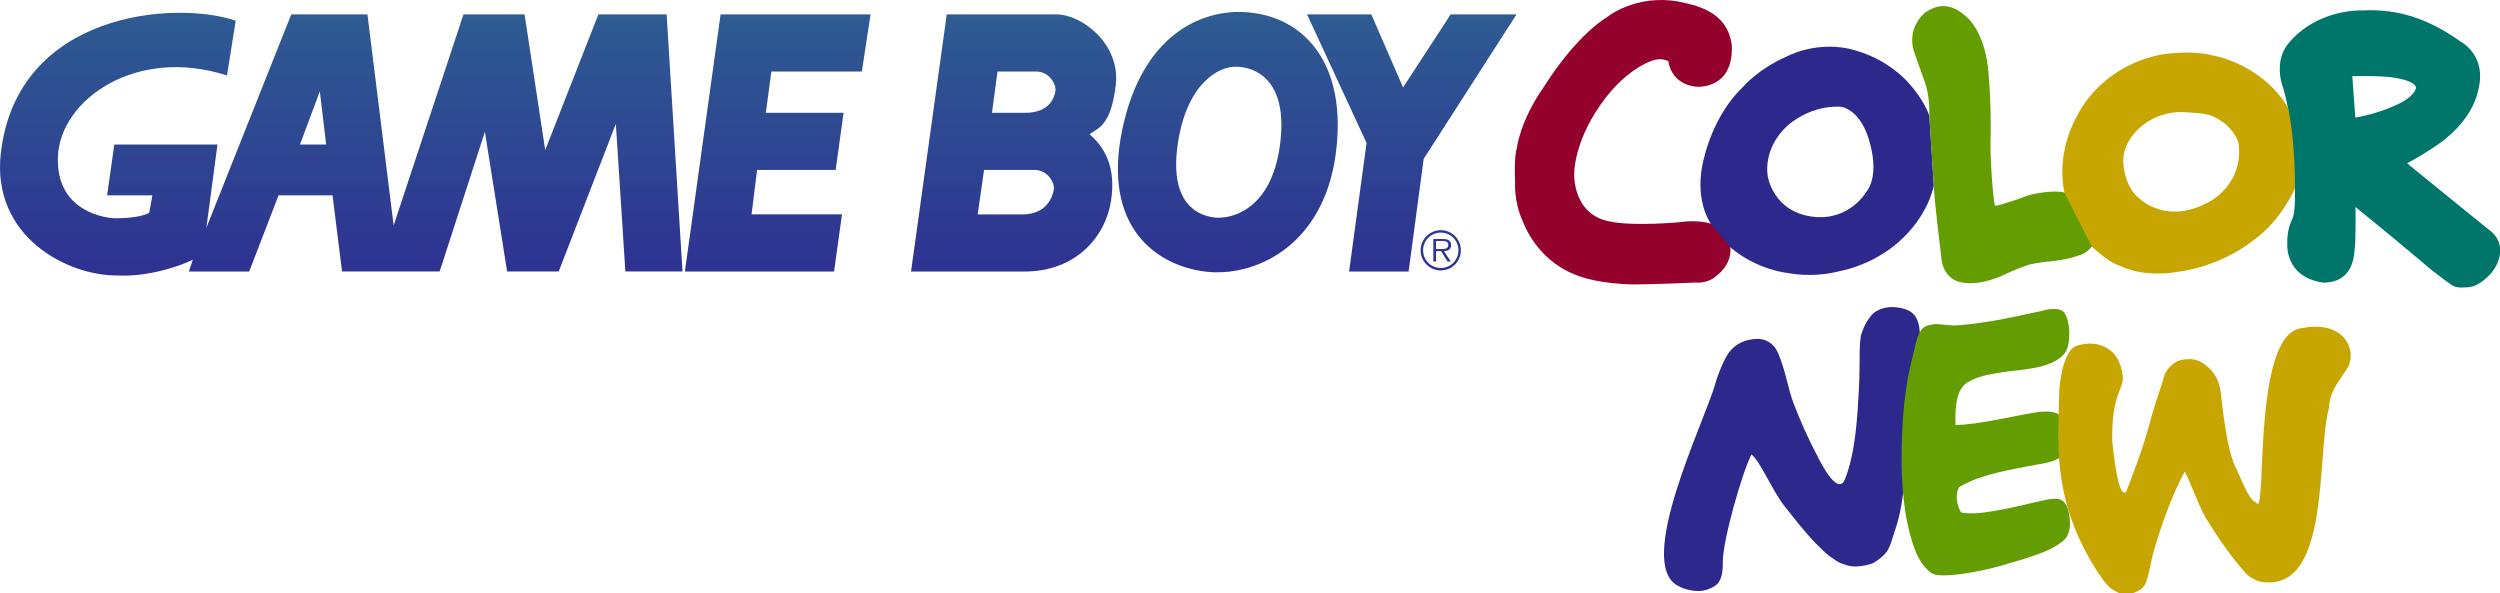 <?xml version="1.0" encoding="UTF-8" standalone="no"?>
<!-- Created by ERK -->

<svg
   version="1.2"
   width="934.577"
   height="221.823"
   xml:space="preserve"
   id="svg14"
   sodipodi:docname="gbc_new.svg"
   inkscape:version="1.4 (86a8ad7, 2024-10-11)"
   xmlns:inkscape="http://www.inkscape.org/namespaces/inkscape"
   xmlns:sodipodi="http://sodipodi.sourceforge.net/DTD/sodipodi-0.dtd"
   xmlns="http://www.w3.org/2000/svg"
   xmlns:svg="http://www.w3.org/2000/svg"><defs
   id="defs14"><linearGradient
     id="f-0"
     gradientUnits="userSpaceOnUse"
     x1="538.598"
     y1="-0.713"
     x2="538.598"
     y2="98.787"
     gradientTransform="translate(-9.5978415e-4,-6.4086473e-4)"><stop
       offset=".005"
       style="stop-color:#2e5c92"
       id="stop11-9" /><stop
       offset="1"
       style="stop-color:#2e3192"
       id="stop12-4" /></linearGradient><linearGradient
     id="g-8"
     gradientUnits="userSpaceOnUse"
     x1="539.144"
     y1="-0.713"
     x2="539.144"
     y2="98.787"
     gradientTransform="translate(-9.5978415e-4,-6.4086473e-4)"><stop
       offset=".005"
       style="stop-color:#2e5c92"
       id="stop13-8" /><stop
       offset="1"
       style="stop-color:#2e3192"
       id="stop14-2" /></linearGradient><linearGradient
     id="a-4"
     gradientUnits="userSpaceOnUse"
     x1="527.771"
     y1="-0.713"
     x2="527.771"
     y2="98.787"
     gradientTransform="translate(-9.5978415e-4,-6.4086473e-4)"><stop
       offset=".005"
       style="stop-color:#2e5c92"
       id="stop15" /><stop
       offset="1"
       style="stop-color:#2e3192"
       id="stop16" /></linearGradient><linearGradient
     id="d-5"
     gradientUnits="userSpaceOnUse"
     x1="458.994"
     y1="-0.713"
     x2="458.994"
     y2="98.787"
     gradientTransform="translate(-9.5978415e-4,-6.4086473e-4)"><stop
       offset=".005"
       style="stop-color:#2e5c92"
       id="stop17" /><stop
       offset="1"
       style="stop-color:#2e3192"
       id="stop18" /></linearGradient><linearGradient
     id="linearGradient1"
     gradientUnits="userSpaceOnUse"
     x1="378.921"
     y1="-0.713"
     x2="378.921"
     y2="98.787"><stop
       offset=".005"
       style="stop-color:#2e5c92"
       id="stop19" /><stop
       offset="1"
       style="stop-color:#2e3192"
       id="stop20" /></linearGradient><linearGradient
     id="b-5"
     gradientUnits="userSpaceOnUse"
     x1="290.738"
     y1="-0.713"
     x2="290.738"
     y2="98.787"
     gradientTransform="translate(-9.5978415e-4,-6.4086473e-4)"><stop
       offset=".005"
       style="stop-color:#2e5c92"
       id="stop21" /><stop
       offset="1"
       style="stop-color:#2e3192"
       id="stop22" /></linearGradient><linearGradient
     id="c-1"
     gradientUnits="userSpaceOnUse"
     x1="127.571"
     y1="-0.713"
     x2="127.571"
     y2="98.787"
     gradientTransform="matrix(1,0,0,1,-9.5978193e-4,-6.4086325e-4)"><stop
       offset=".005"
       style="stop-color:#2e5c92"
       id="stop23" /><stop
       offset="1"
       style="stop-color:#2e3192"
       id="stop24" /></linearGradient><filter
     style="color-interpolation-filters:sRGB"
     inkscape:label="Drop Shadow"
     id="filter128-4-3"
     x="-0.254"
     y="-0.267"
     width="1.507"
     height="1.533"><feFlood
       result="flood"
       in="SourceGraphic"
       flood-opacity="0.498"
       flood-color="rgb(0,0,0)"
       id="feFlood127-5-8" /><feGaussianBlur
       result="blur"
       in="SourceGraphic"
       stdDeviation="1"
       id="feGaussianBlur127-5-9" /><feOffset
       result="offset"
       in="blur"
       dx="0"
       dy="0"
       id="feOffset127-1-3" /><feComposite
       result="comp1"
       operator="in"
       in="flood"
       in2="offset"
       id="feComposite127-7-4" /><feComposite
       result="fbSourceGraphic"
       operator="over"
       in="SourceGraphic"
       in2="comp1"
       id="feComposite128-1-4" /><feColorMatrix
       result="fbSourceGraphicAlpha"
       in="fbSourceGraphic"
       values="0 0 0 -1 0 0 0 0 -1 0 0 0 0 -1 0 0 0 0 1 0"
       id="feColorMatrix128-1-6" /><feFlood
       id="feFlood128-5-0"
       result="flood"
       in="fbSourceGraphic"
       flood-opacity="0.498"
       flood-color="rgb(0,0,0)" /><feGaussianBlur
       id="feGaussianBlur128-2-6"
       result="blur"
       in="fbSourceGraphic"
       stdDeviation="1" /><feOffset
       id="feOffset128-7-6"
       result="offset"
       in="blur"
       dx="0"
       dy="0" /><feComposite
       id="feComposite129-6-1"
       result="comp1"
       operator="in"
       in="flood"
       in2="offset" /><feComposite
       id="feComposite130-1-8"
       result="fbSourceGraphic"
       operator="over"
       in="fbSourceGraphic"
       in2="comp1" /><feColorMatrix
       result="fbSourceGraphicAlpha"
       in="fbSourceGraphic"
       values="0 0 0 -1 0 0 0 0 -1 0 0 0 0 -1 0 0 0 0 1 0"
       id="feColorMatrix136-4-4" /><feFlood
       id="feFlood136-2-9"
       result="flood"
       in="fbSourceGraphic"
       flood-opacity="0.498"
       flood-color="rgb(0,0,0)" /><feGaussianBlur
       id="feGaussianBlur136-3-6"
       result="blur"
       in="fbSourceGraphic"
       stdDeviation="5" /><feOffset
       id="feOffset136-2-3"
       result="offset"
       in="blur"
       dx="0"
       dy="0" /><feComposite
       id="feComposite136-2-7"
       result="comp1"
       operator="in"
       in="flood"
       in2="offset" /><feComposite
       id="feComposite137-1-8"
       result="fbSourceGraphic"
       operator="over"
       in="fbSourceGraphic"
       in2="comp1" /><feColorMatrix
       result="fbSourceGraphicAlpha"
       in="fbSourceGraphic"
       values="0 0 0 -1 0 0 0 0 -1 0 0 0 0 -1 0 0 0 0 1 0"
       id="feColorMatrix137-6-8" /><feFlood
       id="feFlood137-8-2"
       result="flood"
       in="fbSourceGraphic"
       flood-opacity="0.498"
       flood-color="rgb(0,0,0)" /><feGaussianBlur
       id="feGaussianBlur137-5-9"
       result="blur"
       in="fbSourceGraphic"
       stdDeviation="0.1" /><feOffset
       id="feOffset137-7-1"
       result="offset"
       in="blur"
       dx="0"
       dy="0" /><feComposite
       id="feComposite138-6-3"
       result="comp1"
       operator="in"
       in="flood"
       in2="offset" /><feComposite
       id="feComposite139-1-5"
       result="comp2"
       operator="over"
       in="fbSourceGraphic"
       in2="comp1" /></filter></defs><sodipodi:namedview
   id="namedview14"
   pagecolor="#ffffff"
   bordercolor="#000000"
   borderopacity="0.25"
   inkscape:showpageshadow="2"
   inkscape:pageopacity="0.0"
   inkscape:pagecheckerboard="true"
   inkscape:deskcolor="#d1d1d1"
   inkscape:zoom="1.1568319"
   inkscape:cx="460.7411"
   inkscape:cy="51.433575"
   inkscape:window-width="3840"
   inkscape:window-height="2066"
   inkscape:window-x="-11"
   inkscape:window-y="-11"
   inkscape:window-maximized="1"
   inkscape:current-layer="svg14" />
    <linearGradient
   id="a"
   gradientUnits="userSpaceOnUse"
   x1="527.771"
   y1="-0.713"
   x2="527.771"
   y2="98.787">
        <stop
   offset=".005"
   style="stop-color:#2e5c92"
   id="stop1" />
        <stop
   offset="1"
   style="stop-color:#2e3192"
   id="stop2" />
    </linearGradient>
    
    <linearGradient
   id="b"
   gradientUnits="userSpaceOnUse"
   x1="290.738"
   y1="-0.713"
   x2="290.738"
   y2="98.787">
        <stop
   offset=".005"
   style="stop-color:#2e5c92"
   id="stop3" />
        <stop
   offset="1"
   style="stop-color:#2e3192"
   id="stop4" />
    </linearGradient>
    
    <linearGradient
   id="c"
   gradientUnits="userSpaceOnUse"
   x1="127.571"
   y1="-0.713"
   x2="127.571"
   y2="98.787">
        <stop
   offset=".005"
   style="stop-color:#2e5c92"
   id="stop5" />
        <stop
   offset="1"
   style="stop-color:#2e3192"
   id="stop6" />
    </linearGradient>
    
    <linearGradient
   id="d"
   gradientUnits="userSpaceOnUse"
   x1="458.994"
   y1="-0.713"
   x2="458.994"
   y2="98.787">
        <stop
   offset=".005"
   style="stop-color:#2e5c92"
   id="stop7" />
        <stop
   offset="1"
   style="stop-color:#2e3192"
   id="stop8" />
    </linearGradient>
    
    <linearGradient
   id="e"
   gradientUnits="userSpaceOnUse"
   x1="378.921"
   y1="-0.713"
   x2="378.921"
   y2="98.787">
        <stop
   offset=".005"
   style="stop-color:#2e5c92"
   id="stop9" />
        <stop
   offset="1"
   style="stop-color:#2e3192"
   id="stop10" />
    </linearGradient>
    
    <linearGradient
   id="f"
   gradientUnits="userSpaceOnUse"
   x1="538.598"
   y1="-0.713"
   x2="538.598"
   y2="98.787">
        <stop
   offset=".005"
   style="stop-color:#2e5c92"
   id="stop11" />
        <stop
   offset="1"
   style="stop-color:#2e3192"
   id="stop12" />
    </linearGradient>
    
    <linearGradient
   id="g"
   gradientUnits="userSpaceOnUse"
   x1="539.144"
   y1="-0.713"
   x2="539.144"
   y2="98.787">
        <stop
   offset=".005"
   style="stop-color:#2e5c92"
   id="stop13" />
        <stop
   offset="1"
   style="stop-color:#2e3192"
   id="stop14" />
    </linearGradient>
    
<g
   id="g1"
   inkscape:label="Gameboy"
   transform="translate(-9.6e-4,4.463)"
   style="display:inline"><path
     fill="url(#c)"
     d="m 112.146,49.565 7.416,-19.874 2.375,19.874 z m -8.009,18.987 h 20.172 l 3.563,28.48 h 36.488 l 16.91,-52.213 8.309,52.213 h 19.283 l 21.359,-55.179 3.561,55.179 h 21.359 L 249.207,0.913 H 223.693 L 203.818,51.641 196.103,0.913 H 173.261 L 147.156,79.825 137.365,0.913 h -28.48 l -31.744,79.8 4.154,-31.149 H 42.729 l -2.672,18.987 h 16.912 l -1.188,6.526 c -2.967,1.778 -9.789,2.075 -12.459,2.075 -2.67,0 -22.545,-1.778 -21.656,-23.139 C 22.555,32.654 51.035,12.778 84.854,23.754 L 88.12,3.284 C 65.572,-4.427 6.354,-0.111 0.305,52.828 -3.254,83.976 25.226,98.81 44.211,98.516 55.188,99.11 67.649,94.955 72.098,92.581 l -1.482,4.451 h 22.547 z"
     id="path6"
     inkscape:label="GAM"
     style="fill:url(#c)" /><path
     fill="url(#b)"
     d="m 311.798,97.041 2.967,-21.37 h -33.814 l 2.076,-16.605 h 29.365 l 2.971,-21.36 h -29.072 l 2.078,-15.43 h 33.812 l 3.266,-21.359 h -56.068 l -13.35,96.124 z"
     id="path4"
     inkscape:label="E"
     style="fill:url(#b)" /><path
     fill="url(#e)"
     d="m 370.833,37.706 h 12.461 c 9.197,0 10.977,-5.934 11.271,-8.305 0.297,-2.375 -2.371,-7.122 -7.117,-7.122 h -14.537 z m -5.339,37.971 h 16.912 c 9.193,0 11.27,-7.118 11.564,-9.493 0.299,-2.373 -2.371,-7.117 -7.117,-7.117 H 367.869 Z M 340.576,97.038 353.926,0.92 h 40.938 c 9.793,0 24.031,11.274 22.252,26.403 -1.779,15.13 -6.527,16.02 -9.791,18.393 5.045,4.447 10.088,11.568 8.012,24.918 -2.078,13.353 -13.055,26.403 -32.338,26.403 z"
     id="path10"
     inkscape:label="B"
     style="fill:url(#e)" /><path
     fill="url(#d)"
     d="m 464.582,0.028 c -15.428,-0.594 -37.678,8.306 -45.094,44.204 -7.416,35.894 12.459,50.431 30.852,52.804 18.396,2.373 44.205,-9.196 48.951,-43.609 C 504.039,19.013 487.125,0.919 464.582,0.028 Z m -2.374,20.47 c 6.229,0 19.578,4.154 16.314,29.071 -3.264,24.92 -18.689,27.887 -24.326,27.292 -5.639,-0.594 -17.207,-4.447 -13.943,-27.292 3.262,-22.841 15.424,-29.368 21.955,-29.071 z"
     id="path8"
     inkscape:label="O"
     style="fill:url(#d)" /><path
     fill="url(#a)"
     d="m 488.615,0.917 h 24.029 l 11.869,27.298 17.799,-27.298 h 24.615 l -34.707,53.996 -5.635,42.128 h -22.248 l 6.526,-48.068 z"
     id="path2"
     inkscape:label="Y"
     style="fill:url(#a)" /><path
     fill="url(#f)"
     d="m 538.619,82.498 c -3.66,0 -6.615,2.951 -6.615,6.593 a 6.608,6.608 0 0 0 6.615,6.634 c 3.641,0 6.592,-2.953 6.592,-6.634 a 6.596,6.596 0 0 0 -6.592,-6.593 v -0.907 a 7.5,7.5 0 0 1 7.498,7.5 c 0,4.173 -3.35,7.538 -7.498,7.538 a 7.526,7.526 0 0 1 -7.539,-7.538 c 0,-4.135 3.365,-7.499 7.539,-7.499 z"
     id="path12"
     inkscape:label="Circle"
     style="fill:url(#f)" /><path
     fill="url(#g)"
     d="m 536.839,85.639 h 2.402 c 1.045,0 2.182,0.156 2.182,1.457 0,1.711 -1.828,1.516 -3.01,1.516 l -1.574,-0.002 v 0.809 h 1.893 l 2.4,3.878 h 1.219 l -2.539,-3.878 c 1.496,-0.038 2.656,-0.648 2.656,-2.302 0,-0.71 -0.313,-1.457 -0.943,-1.813 -0.629,-0.373 -1.34,-0.412 -2.049,-0.412 h -3.656 v 8.403 h 1.02 v -7.656 z"
     id="path14"
     inkscape:label="R"
     style="fill:url(#g)" /></g><g
   id="g2"
   transform="matrix(1.643,0,0,1.643,3.176,0.002)"
   inkscape:label="Color"
   style="display:inline"><path
     fill="#94012c"
     d="m 387.3,50.872 c -3.229,-0.969 -6.938,-0.327 -6.938,-0.327 0,0 -10.485,1.011 -15.945,-0.146 -8.457,-1.48 -8.174,-10.592 -8.174,-10.592 0,0 -0.283,-6.039 4.813,-14.208 6.289,-10.088 13.23,-11.895 13.23,-11.895 0,0 1.733,-0.649 3.36,0.217 1.013,5.854 6.688,5.818 6.688,5.818 0,0 8.171,0.545 7.771,-9.359 -0.938,-8.138 -8.782,-9.257 -12.074,-10.018 -9.864,-1.771 -16.269,3.508 -16.269,3.508 0,0 -6.614,3.578 -14.531,16.051 -5.391,7.735 -6.04,13.811 -6.04,13.811 0,0 -0.649,1.446 -0.396,7.883 -0.145,5.023 1.737,8.676 1.737,8.676 0,0 2.854,8.645 11.891,12.187 5.497,2.276 13.525,2.241 13.525,2.241 0,0 7.771,-0.108 13.733,-0.435 3.255,0.252 4.812,-1.447 4.812,-1.447 0,0 3.648,-2.385 3.289,-6.543 0,0 -0.708,-4.295 -4.482,-5.422"
     id="path3-2"
     inkscape:label="C" /><path
     fill="#2d288b"
     d="m 437.047,26.359 c -1.192,-3.612 -4.341,-7.049 -4.341,-7.049 0,0 -4.731,-6.146 -14.024,-8.242 -7.956,-1.664 -14.208,1.845 -14.208,1.845 0,0 -5.677,2.275 -9.943,6.978 -6.796,6.542 -8.749,16.088 -8.749,16.088 0,0 -2.604,8.314 1.521,14.896 l 4.482,5.422 c 6.326,5.279 13.087,5.819 13.087,5.819 0,0 5.46,1.229 11.824,-0.434 5.563,-1.122 9.614,-3.869 9.614,-3.869 0,0 9.222,-5.097 11.749,-15.509 z M 422.69,43.676 c 0,0 -3.686,6.437 -11.782,5.675 -9.51,-0.975 -10.628,-9.325 -10.628,-9.325 0,0 -1.305,-6.146 4.553,-11.498 5.931,-4.987 12.113,-4.229 12.113,-4.229 0,0 4.154,0.397 6.292,7.268 2.744,8.747 -0.548,12.109 -0.548,12.109"
     id="path1-8"
     inkscape:label="O" /><path
     fill="#639d01"
     d="m 467.773,43.787 c -3.044,-0.672 -7.917,0.575 -7.917,0.575 0,0 -6.796,2.493 -7.845,2.458 -0.396,-0.577 -1.263,-11.677 -1.012,-16.123 0.146,-7.846 -0.509,-14.243 -0.509,-14.243 0,0 -0.323,-7.558 -4.373,-12.039 -4.771,-4.811 -8.101,-2.747 -10.016,-1.593 -4.591,4.122 -2.457,9.146 -2.457,9.146 l 2.389,6.762 c 0,0 1.155,2.894 1.012,7.628 l 1.012,15.944 c 0,2.133 1.737,16.484 1.737,16.484 0,0 0.176,4.665 4.661,5.496 4.593,0.759 9.109,-1.52 11.025,-2.423 1.917,-0.901 4.447,-1.697 4.447,-1.697 0,0 2.098,-0.471 4.194,-0.65 4.916,-0.472 6.688,-1.338 6.688,-1.338 0,0 1.901,-0.286 3.184,-2.099 1.278,-1.81 2.826,-10.302 -6.22,-12.288"
     id="path2-8"
     inkscape:label="L"
     sodipodi:nodetypes="ccccccccccccccccccc" /><path
     fill="#c8a601"
     d="m 518.642,24.443 c -6.325,-10.339 -17.46,-11.894 -17.46,-11.894 0,0 -3.543,-1.194 -11.133,-0.183 -14.246,2.713 -19.2,13.667 -19.2,13.667 0,0 -5.099,8.024 -3.074,17.75 l 6.224,12.292 c 4.59,4.302 6.469,4.302 6.757,4.558 6.076,2.747 13.125,1.156 13.125,1.156 0,0 8.895,-0.867 17.029,-7.194 6.506,-4.771 9.326,-11.786 9.326,-11.786 l 0.863,-9.41 z m -17.316,21.113 c -10.231,6.146 -16.668,-0.579 -16.668,-0.579 0,0 -2.855,-1.88 -3.47,-7.593 -0.438,-6.615 6.146,-10.05 6.146,-10.05 0,0 3.471,-2.134 7.81,-1.808 4.339,0.324 5.708,0.035 9.219,2.64 3.324,3.002 3.107,5.206 3.107,5.206 0,0 1.195,7.449 -6.144,12.184"
     id="path7-5"
     inkscape:label="O" /><path
     fill="#00766a"
     d="m 520.234,42.809 c 0,0 0.218,5.783 -0.688,7.194 -1.229,2.639 -1.047,5.206 -1.047,5.206 0,0 -0.835,7.809 8.209,9.107 6.214,-0.035 6.971,-5.206 7.081,-7.411 0.36,-1.732 0.217,-9.798 0.217,-9.798 l 8.063,6.581 c 0,0 5.856,4.917 9.295,7.772 3.581,2.818 4.479,3.325 4.479,3.325 0,0 0.763,0.901 3.506,0.577 2.211,0.038 4.234,-1.952 4.234,-1.952 0,0 2.563,-1.875 3.214,-5.167 0.795,-3.905 -2.24,-5.821 -2.24,-5.821 0,0 -11.205,-9.039 -18.798,-15.258 5.097,-2.783 7.556,-4.699 7.556,-4.699 0,0 7.088,-4.698 8.604,-11.896 2.099,-7.918 -3.867,-11.024 -3.867,-11.024 0,0 -3.726,-2.676 -6.87,-4.087 -7.92,-3.868 -15.293,-3.073 -15.293,-3.073 0,0 -10.483,-0.722 -17.316,7.703 -3.144,4.083 -1.19,9.436 -1.19,9.436 0,0 0.388,0.857 1.263,4.916 1.753,8.167 1.588,18.369 1.588,18.369 z m 13.738,-16.053 -0.688,-9.435 c 0,0 6.614,-0.146 9.363,0.324 5.426,0.831 5.134,2.352 5.134,2.352 0,0 -0.181,1.915 -4.303,3.796 -4.48,2.17 -9.506,2.963 -9.506,2.963"
     id="path8-1"
     inkscape:label="R"
     sodipodi:nodetypes="ccccccccccccccccccccccccccccc" /></g><g
   id="g9"
   transform="translate(35.114,-135.742)"
   inkscape:label="New"
   style="display:inline"><path
     style="font-size:155.249px;line-height:0;font-family:'CC Rick Veitch';-inkscape-font-specification:'CC Rick Veitch';text-align:center;letter-spacing:0px;word-spacing:0px;text-anchor:middle;fill:#2d288b;fill-opacity:1;stroke-width:4.422;paint-order:stroke markers fill"
     d="m 680.967,268.852 c -0.137,1.99 -0.35,4.228 -0.64,6.715 -0.295,2.447 -0.481,4.239 -0.559,5.375 -0.112,1.745 -0.231,4.339 -0.355,7.782 -0.129,3.402 -0.257,6.138 -0.384,8.208 -0.079,2.025 -0.276,4.404 -0.591,7.135 -0.267,2.687 -0.645,5.1 -1.135,7.239 -0.711,2.965 -0.5,12.943 -4.255,23.383 -1.736,5.579 -1.965,7.823 -7.559,11.372 -1.252,0.626 -3.004,1.071 -5.254,1.334 -0.889,0.112 -1.76,0.143 -2.615,0.091 -0.802,-0.056 -1.617,-0.212 -2.442,-0.469 -0.773,-0.26 -1.492,-0.505 -2.156,-0.734 -0.611,-0.233 -1.322,-0.64 -2.133,-1.22 -0.811,-0.58 -1.446,-1.014 -1.904,-1.3 -0.463,-0.326 -1.109,-0.859 -1.939,-1.6 -0.782,-0.785 -1.321,-1.306 -1.617,-1.565 -0.3,-0.299 -0.87,-0.858 -1.71,-1.679 -0.792,-0.865 -1.278,-1.391 -1.459,-1.578 -1.87,-1.908 -5.303,-6.052 -10.299,-12.431 -4.949,-6.424 -8.947,-16.626 -12.339,-19.299 -3.75,7.553 -10.898,32.939 -10.705,40.487 0.054,2.257 -0.175,4.133 -0.689,5.628 -0.513,1.495 -1.47,2.763 -3.177,3.588 -1.401,0.719 -2.909,1.222 -4.282,1.316 -1.383,0.096 -2.647,0.029 -3.926,-0.227 -1.605,-0.322 -3.204,-0.827 -4.585,-1.62 -16.359,-8.274 9.853,-61.475 13.802,-75.384 0.592,-2.314 1.413,-4.213 2.022,-5.797 0.609,-1.584 1.397,-3.222 2.364,-4.916 1.02,-1.698 2.292,-3.053 3.817,-4.064 1.573,-1.056 3.403,-1.729 5.491,-2.019 2.499,-0.404 4.576,-0.108 6.232,0.889 1.656,0.997 2.893,2.491 3.712,4.485 2.96,7.205 3.427,12.549 5.717,18.627 2.433,6.458 5.99,14.25 8.494,18.881 2.5,5.126 8.245,15.556 10.71,9.319 3.981,-10.074 4.636,-23.585 5.187,-33.769 0.552,-10.184 -0.157,-17.452 1.023,-20.728 0.857,-2.662 2.197,-5.164 4.159,-7.242 0.066,-0.07 3.755,-3.89 11.254,-2 3.637,0.917 5.911,2.962 6.328,8.798 0.366,5.128 -1.466,7.001 -1.603,8.99 z"
     id="text1-9"
     inkscape:label="N"
     aria-label="W"
     sodipodi:nodetypes="sccccccccccccsccccccccscsaasscccssacszcasss" /><path
     style="font-size:122.387px;line-height:0;font-family:'CC Rick Veitch';-inkscape-font-specification:'CC Rick Veitch';text-align:center;letter-spacing:0px;word-spacing:0px;text-anchor:middle;fill:#639d01;stroke-width:3.825;paint-order:stroke markers fill"
     d="m 738.546,328.965 c 0.558,4.303 -0.299,7.35 -2.57,9.143 -1.355,1.036 -2.888,1.992 -4.601,2.868 -1.713,0.837 -3.805,1.673 -6.275,2.51 -2.43,0.837 -4.343,1.454 -5.737,1.853 -1.394,0.438 -3.645,1.096 -6.753,1.972 -4.621,1.275 -9.143,2.231 -13.565,2.868 -4.422,0.637 -7.729,0.817 -9.92,0.538 -1.554,-0.159 -3.107,-1.155 -4.661,-2.988 -1.514,-1.793 -2.709,-3.845 -3.586,-6.155 -3.307,-8.486 -5.02,-19.701 -5.139,-33.644 0,-15.697 1.355,-28.525 4.064,-38.485 0.199,-0.717 0.478,-1.912 0.837,-3.586 0.398,-1.713 0.717,-2.968 0.956,-3.765 0.279,-0.837 0.697,-1.713 1.255,-2.629 0.598,-0.916 1.295,-1.534 2.092,-1.853 1.633,-0.518 2.968,-0.757 4.004,-0.717 1.036,0.04 2.351,0.159 3.944,0.359 1.633,0.159 2.908,0.199 3.825,0.12 1.474,-0.12 2.928,-0.259 4.362,-0.418 1.434,-0.159 2.928,-0.359 4.482,-0.598 1.594,-0.239 2.928,-0.438 4.004,-0.598 1.116,-0.199 2.55,-0.458 4.303,-0.777 1.753,-0.359 3.028,-0.618 3.825,-0.777 0.797,-0.159 2.191,-0.458 4.183,-0.896 2.032,-0.438 3.347,-0.717 3.944,-0.837 0.478,-0.08 1.235,-0.239 2.271,-0.478 1.036,-0.279 1.853,-0.478 2.45,-0.598 0.598,-0.12 1.335,-0.179 2.211,-0.179 0.876,0 1.673,0.12 2.39,0.359 1.235,0.438 2.131,1.753 2.689,3.944 0.598,2.151 0.777,4.442 0.538,6.872 -0.199,2.39 -0.717,4.143 -1.554,5.259 -1.514,2.111 -4.283,3.745 -8.307,4.9 -2.191,0.637 -5.239,1.175 -9.143,1.613 -3.864,0.398 -7.45,0.916 -10.757,1.554 -3.267,0.637 -5.976,1.613 -8.127,2.928 -3.466,1.992 -4.98,7.33 -4.542,16.015 4.064,-0.12 9.661,-0.876 16.792,-2.271 7.131,-1.434 11.892,-2.311 14.282,-2.629 3.745,-0.438 6.454,-0.02 8.127,1.255 1.673,1.275 2.53,3.805 2.57,7.589 0,1.355 -0.02,2.37 -0.06,3.048 -0.04,0.637 -0.199,1.414 -0.478,2.331 -0.279,0.916 -0.717,1.633 -1.315,2.151 -0.558,0.478 -1.374,0.976 -2.45,1.494 -1.076,0.478 -2.43,0.896 -4.064,1.255 -0.319,0.08 -1.414,0.279 -3.287,0.598 -1.833,0.319 -3.028,0.538 -3.586,0.657 -0.518,0.08 -1.633,0.299 -3.347,0.657 -1.713,0.319 -2.928,0.558 -3.645,0.717 -0.677,0.159 -1.793,0.418 -3.347,0.777 -1.514,0.359 -2.669,0.657 -3.466,0.896 -0.797,0.239 -1.833,0.558 -3.107,0.956 -1.275,0.398 -2.331,0.777 -3.167,1.135 -0.837,0.359 -1.733,0.777 -2.689,1.255 -0.916,0.438 -1.753,0.896 -2.51,1.374 -0.677,1.315 -0.936,2.849 -0.777,4.601 0.199,1.753 0.737,3.366 1.613,4.84 1.076,0.199 2.291,0.299 3.645,0.299 1.355,0 2.789,-0.08 4.303,-0.239 1.514,-0.199 3.008,-0.418 4.482,-0.657 1.474,-0.239 3.068,-0.538 4.781,-0.896 1.713,-0.359 3.267,-0.697 4.661,-1.016 1.394,-0.319 2.928,-0.677 4.601,-1.076 1.713,-0.398 3.127,-0.717 4.243,-0.956 1.952,-0.478 3.586,-0.677 4.9,-0.598 1.355,0.04 2.43,0.598 3.227,1.673 0.797,1.036 1.355,2.729 1.673,5.08 z"
     id="text1-8"
     inkscape:label="E"
     aria-label="E"
     sodipodi:nodetypes="scccccscccccccccsccscccscccsscccccccccccsccsccccccccsssccccscsssccccss" /><path
     style="font-size:128.562px;line-height:0;font-family:'CC Rick Veitch';-inkscape-font-specification:'CC Rick Veitch';text-align:center;letter-spacing:0px;word-spacing:0px;text-anchor:middle;fill:#c8a601;stroke-width:4.196;paint-order:stroke markers fill"
     d="m 810.064,353.206 c -0.685,-0.126 -1.369,-0.356 -2.054,-0.691 -0.639,-0.335 -1.232,-0.649 -1.78,-0.942 -0.502,-0.293 -1.073,-0.774 -1.712,-1.444 -5.714,-6.292 -10.582,-13.536 -15.044,-20.754 -3.147,-5.515 -5.79,-13.841 -7.896,-17.336 -4.382,8.244 -7.955,17.655 -11.515,29.54 -1.242,4.656 -1.581,7.997 -2.929,11.878 -0.593,1.507 -1.666,2.616 -3.218,3.327 -1.278,0.628 -2.511,1.004 -3.697,1.13 -1.187,0.126 -2.305,-0.063 -3.355,-0.565 -1.004,-0.46 -1.917,-0.983 -2.739,-1.569 -0.822,-0.586 -1.712,-1.507 -2.67,-2.762 -0.913,-1.255 -1.666,-2.323 -2.259,-3.201 -0.593,-0.879 -1.369,-2.113 -2.328,-3.704 -14.709,-25.28 -12.676,-44.389 -12.119,-65.16 0.548,-4.603 1.095,-7.617 1.643,-9.04 1.004,-2.804 2.316,-6.054 4.677,-6.842 2.726,-0.909 5.738,-1.225 8.455,-0.461 5.261,1.478 8.293,5.429 8.918,12.044 0.433,4.586 -4.347,6.486 -3.906,24.198 0.456,3.808 2.103,21.417 5.176,18.752 6.715,-17.34 7.699,-21.741 9.766,-29.182 0.653,-2.349 2.161,-7.067 3.378,-10.555 0.683,-1.956 0.962,-4.152 2.2,-5.813 1.177,-1.58 2.804,-3.043 4.697,-3.586 2.648,-0.76 5.892,-0.694 8.228,0.766 3.891,2.431 6.508,5.793 7.156,11.756 1.893,17.42 3.733,23.479 5.163,26.822 2.282,4.227 4.889,12.721 8.058,13.793 4.095,7.158 -1.742,-61.836 16.359,-65.083 2.305,-0.413 3.827,-0.657 5.662,-0.659 12.582,-0.017 15.488,10.462 11.802,15.879 -4.224,6.207 -6.365,9 -6.684,14.576 -4.758,17.673 0.791,69.318 -25.433,64.889 z"
     id="text1-5-2"
     inkscape:label="W"
     aria-label="W"
     sodipodi:nodetypes="cccsaccscscscscccsssccsaaaasccssscc" /></g></svg>
